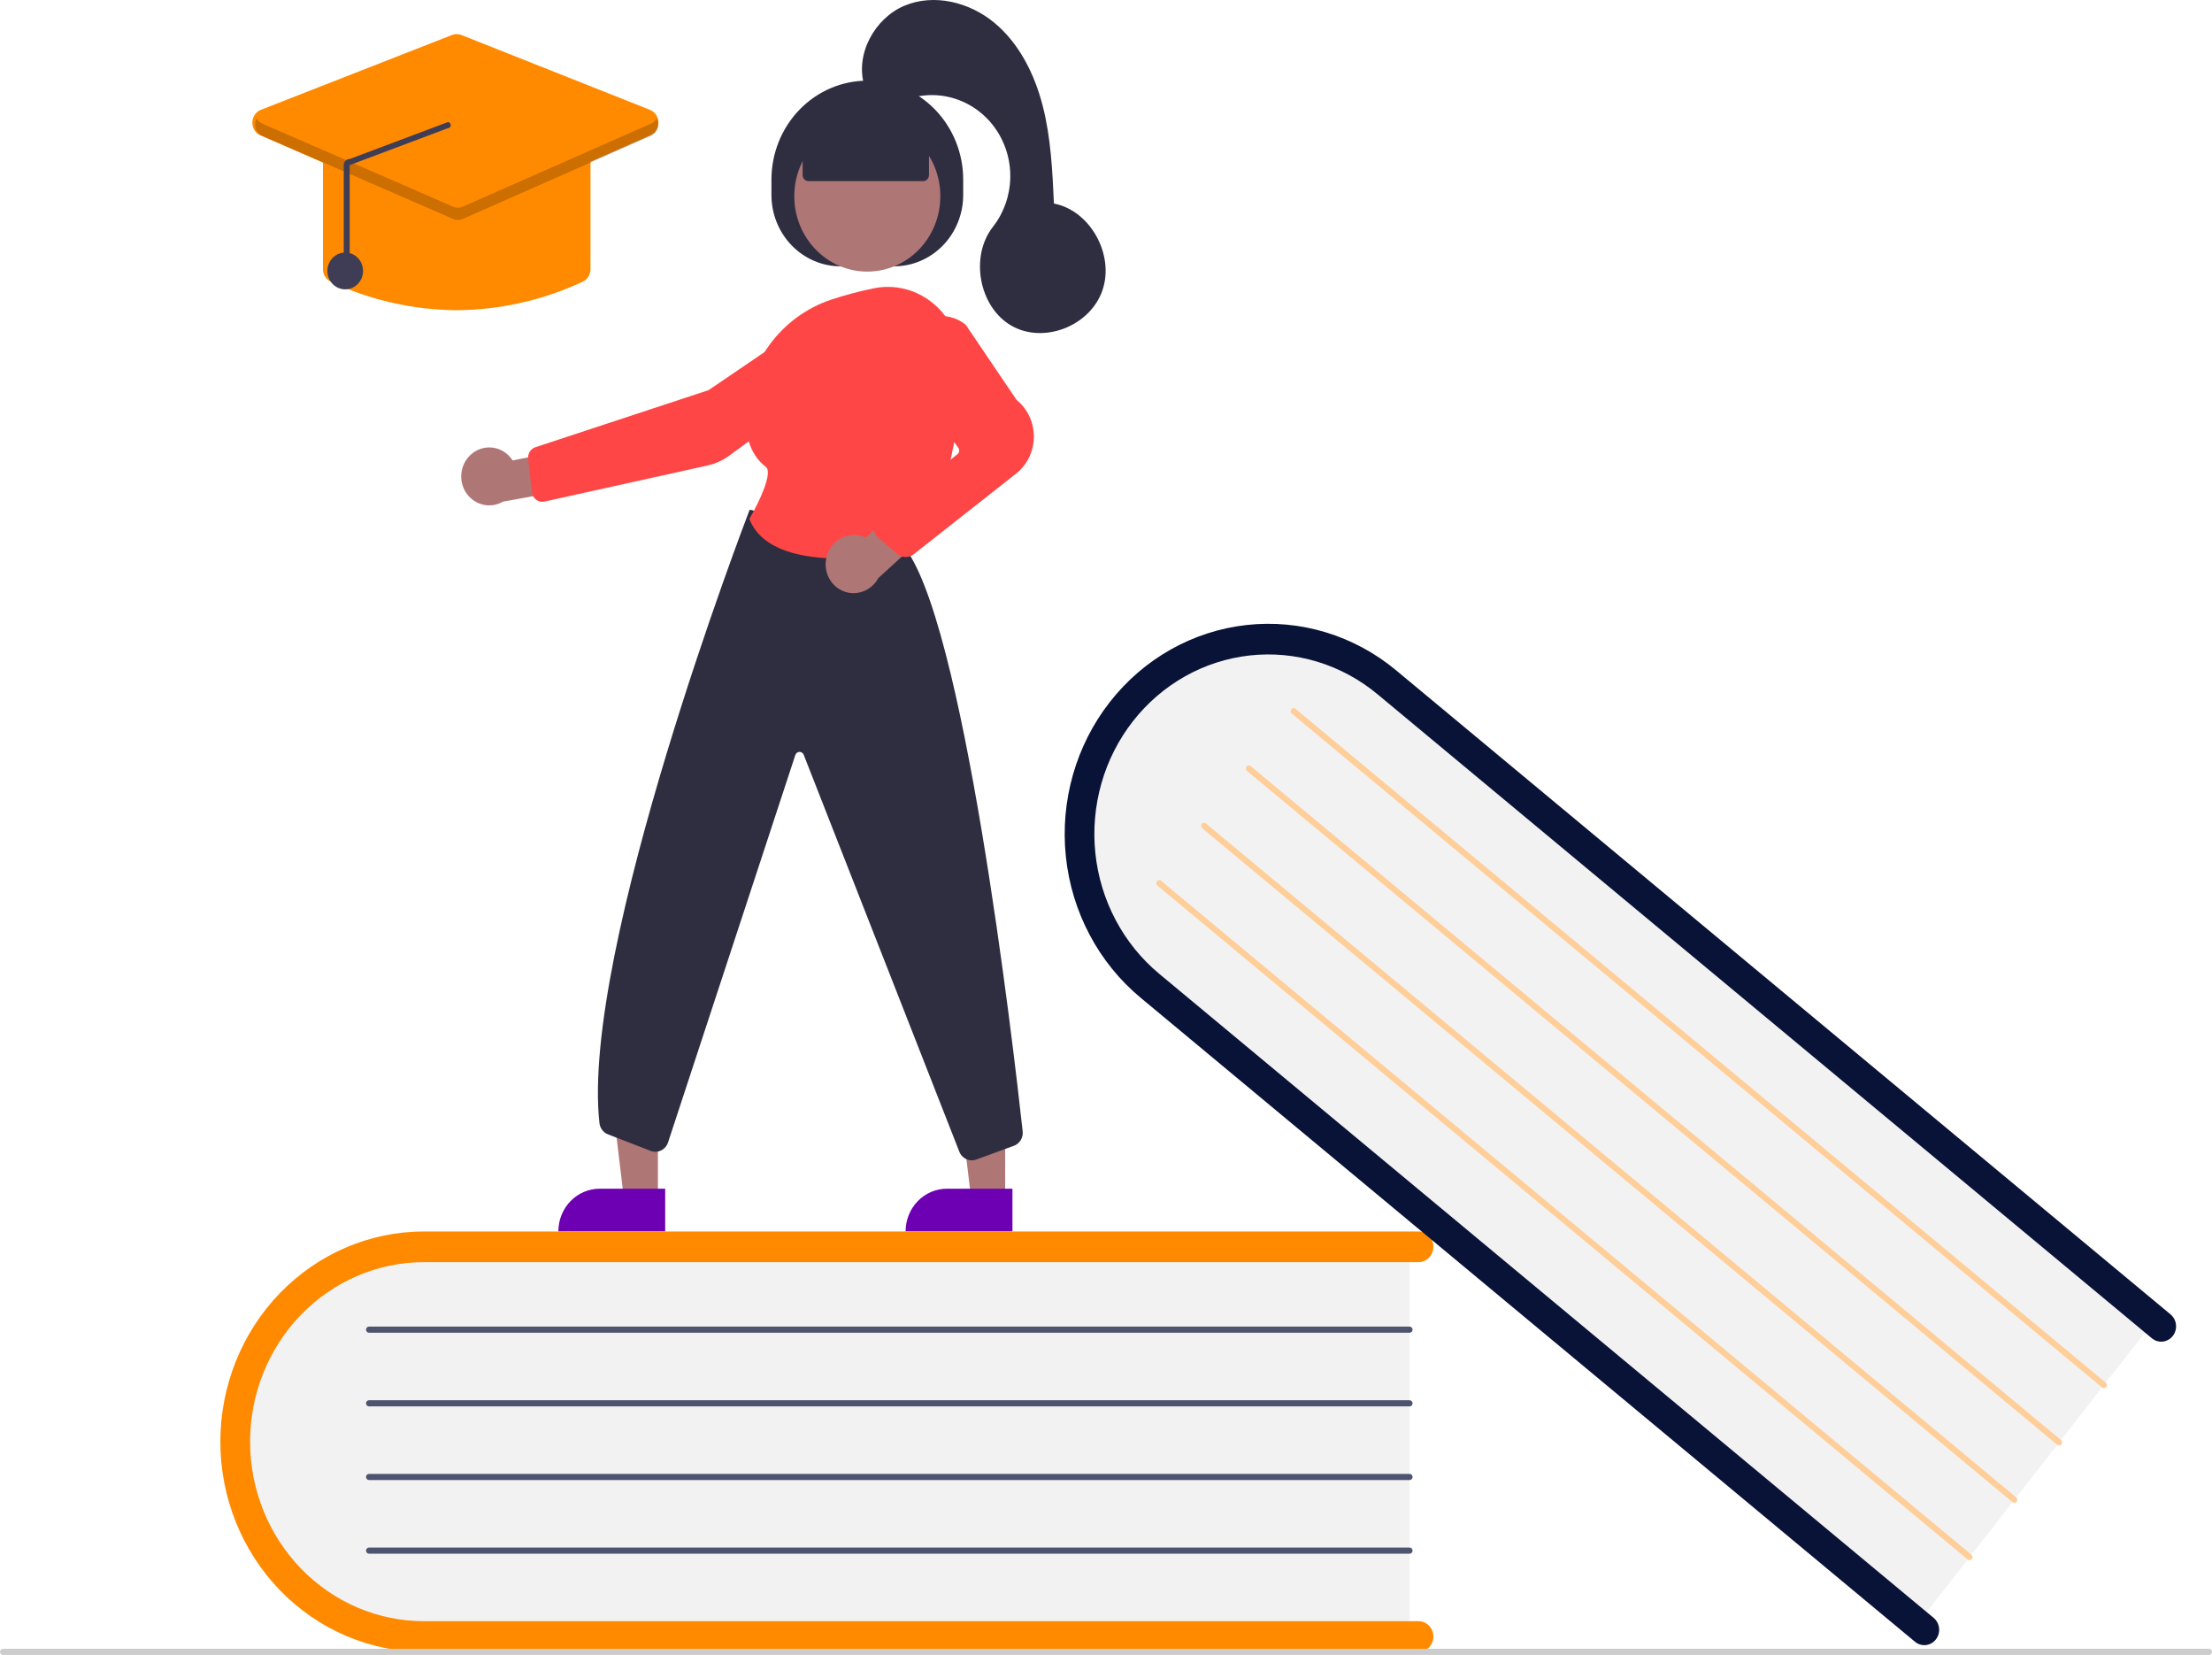 <svg width="619" height="463" viewBox="0 0 619 463" fill="none" xmlns="http://www.w3.org/2000/svg">
<path d="M394.458 347.097V458.707H123.48C92.606 458.707 67.486 433.672 67.486 402.902C67.486 372.132 92.606 347.097 123.48 347.097H394.458Z" fill="#F2F2F2"/>
<path d="M401.114 457.849C401.113 458.987 400.675 460.079 399.895 460.884C399.115 461.689 398.057 462.141 396.954 462.141H118.653C103.538 462.141 89.043 455.945 78.355 444.916C67.667 433.887 61.662 418.929 61.662 403.331C61.662 387.734 67.667 372.775 78.355 361.746C89.043 350.717 103.538 344.521 118.653 344.521H396.954C398.057 344.521 399.115 344.973 399.895 345.778C400.676 346.583 401.114 347.675 401.114 348.814C401.114 349.952 400.676 351.044 399.895 351.849C399.115 352.654 398.057 353.107 396.954 353.107H118.653C105.745 353.107 93.365 358.398 84.238 367.817C75.11 377.236 69.982 390.011 69.982 403.331C69.982 416.652 75.11 429.427 84.238 438.846C93.365 448.264 105.745 453.556 118.653 453.556H396.954C398.057 453.556 399.115 454.009 399.895 454.814C400.675 455.619 401.113 456.71 401.114 457.849Z" fill="#FF8A00"/>
<path d="M394.458 372.853H103.262C103.041 372.853 102.829 372.763 102.673 372.602C102.517 372.441 102.43 372.222 102.43 371.995C102.43 371.767 102.517 371.548 102.673 371.387C102.829 371.226 103.041 371.136 103.262 371.136H394.458C394.679 371.136 394.89 371.226 395.046 371.387C395.202 371.548 395.29 371.767 395.29 371.995C395.29 372.222 395.202 372.441 395.046 372.602C394.89 372.763 394.679 372.853 394.458 372.853Z" fill="#4D546F"/>
<path d="M394.458 393.458H103.262C103.041 393.458 102.829 393.368 102.673 393.207C102.517 393.046 102.43 392.827 102.43 392.6C102.43 392.372 102.517 392.153 102.673 391.992C102.829 391.831 103.041 391.741 103.262 391.741H394.458C394.679 391.741 394.89 391.831 395.046 391.992C395.202 392.153 395.29 392.372 395.29 392.6C395.29 392.827 395.202 393.046 395.046 393.207C394.89 393.368 394.679 393.458 394.458 393.458Z" fill="#4D546F"/>
<path d="M394.458 414.063H103.262C103.041 414.063 102.829 413.973 102.673 413.812C102.517 413.651 102.43 413.432 102.43 413.205C102.43 412.977 102.517 412.758 102.673 412.597C102.829 412.436 103.041 412.346 103.262 412.346H394.458C394.679 412.346 394.89 412.436 395.046 412.597C395.202 412.758 395.29 412.977 395.29 413.205C395.29 413.432 395.202 413.651 395.046 413.812C394.89 413.973 394.679 414.063 394.458 414.063Z" fill="#4D546F"/>
<path d="M394.458 434.668H103.262C103.041 434.668 102.829 434.578 102.673 434.417C102.517 434.256 102.43 434.037 102.43 433.81C102.43 433.582 102.517 433.364 102.673 433.203C102.829 433.042 103.041 432.951 103.262 432.951H394.458C394.679 432.951 394.89 433.042 395.046 433.203C395.202 433.364 395.29 433.582 395.29 433.81C395.29 434.037 395.202 434.256 395.046 434.417C394.89 434.578 394.679 434.668 394.458 434.668Z" fill="#4D546F"/>
<path d="M603.884 368.106L536.023 455.015L325.018 279.572C300.977 259.582 296.638 223.824 315.347 199.864C334.056 175.904 368.838 172.673 392.879 192.663L603.884 368.106Z" fill="#F2F2F2"/>
<path d="M541.728 458.656C541.035 459.542 540.03 460.108 538.934 460.23C537.837 460.352 536.738 460.019 535.879 459.305L319.172 279.121C307.402 269.335 299.881 255.125 298.265 239.617C296.648 224.109 301.068 208.573 310.551 196.428C320.035 184.282 333.805 176.522 348.834 174.854C363.862 173.185 378.917 177.746 390.687 187.532L607.394 367.716C607.819 368.07 608.173 368.507 608.436 369.002C608.698 369.496 608.863 370.04 608.921 370.6C608.98 371.161 608.931 371.728 608.777 372.269C608.623 372.81 608.368 373.315 608.025 373.754C607.682 374.193 607.258 374.558 606.779 374.829C606.299 375.099 605.773 375.269 605.229 375.329C604.686 375.389 604.136 375.338 603.612 375.179C603.088 375.02 602.599 374.756 602.174 374.402L385.467 194.217C380.49 190.076 374.771 186.987 368.637 185.127C362.504 183.267 356.075 182.672 349.718 183.376C343.361 184.081 337.201 186.07 331.59 189.232C325.979 192.393 321.026 196.665 317.015 201.802C313.004 206.939 310.012 212.841 308.212 219.172C306.412 225.502 305.838 232.136 306.523 238.696C307.208 245.255 309.139 251.611 312.205 257.4C315.271 263.189 319.412 268.298 324.392 272.435L541.099 452.62C541.957 453.334 542.506 454.372 542.624 455.503C542.742 456.635 542.42 457.769 541.728 458.656Z" fill="#091337"/>
<path d="M588.224 388.162L361.475 199.628C361.39 199.558 361.319 199.47 361.267 199.371C361.215 199.272 361.182 199.164 361.17 199.052C361.158 198.94 361.168 198.826 361.199 198.718C361.23 198.61 361.281 198.509 361.349 198.421C361.418 198.333 361.502 198.26 361.598 198.206C361.694 198.152 361.799 198.118 361.908 198.106C362.017 198.094 362.127 198.104 362.231 198.136C362.336 198.168 362.434 198.221 362.519 198.291L589.268 386.825C589.353 386.896 589.424 386.983 589.476 387.082C589.529 387.181 589.562 387.29 589.574 387.402C589.586 387.514 589.576 387.627 589.545 387.736C589.514 387.844 589.463 387.945 589.394 388.033C589.326 388.121 589.241 388.194 589.145 388.248C589.049 388.302 588.944 388.336 588.835 388.348C588.726 388.36 588.616 388.35 588.512 388.318C588.407 388.286 588.309 388.233 588.224 388.162V388.162Z" fill="#FFCE99"/>
<path d="M575.696 404.207L348.947 215.673C348.775 215.53 348.666 215.323 348.642 215.096C348.619 214.87 348.684 214.644 348.822 214.467C348.96 214.289 349.161 214.176 349.38 214.152C349.599 214.127 349.819 214.193 349.991 214.336L576.74 402.87C576.825 402.94 576.896 403.028 576.948 403.127C577.001 403.226 577.034 403.334 577.046 403.446C577.057 403.559 577.048 403.672 577.017 403.78C576.986 403.889 576.935 403.99 576.866 404.078C576.798 404.165 576.713 404.238 576.617 404.292C576.521 404.347 576.416 404.381 576.307 404.393C576.198 404.405 576.088 404.394 575.983 404.362C575.878 404.331 575.781 404.278 575.696 404.207Z" fill="#FFCE99"/>
<path d="M563.168 420.251L336.419 231.718C336.247 231.575 336.137 231.367 336.114 231.141C336.09 230.915 336.154 230.688 336.293 230.511C336.431 230.333 336.632 230.22 336.852 230.196C337.071 230.171 337.291 230.238 337.463 230.381L564.212 418.914C564.297 418.985 564.367 419.072 564.42 419.171C564.472 419.27 564.505 419.379 564.517 419.491C564.528 419.603 564.519 419.717 564.488 419.825C564.457 419.933 564.406 420.034 564.337 420.122C564.269 420.209 564.184 420.282 564.088 420.336C563.992 420.39 563.887 420.424 563.779 420.436C563.67 420.449 563.56 420.438 563.455 420.407C563.35 420.375 563.253 420.322 563.168 420.251V420.251Z" fill="#FFCE99"/>
<path d="M550.639 436.296L323.891 247.762C323.805 247.692 323.735 247.604 323.682 247.505C323.63 247.407 323.597 247.298 323.585 247.186C323.574 247.074 323.584 246.96 323.614 246.852C323.645 246.744 323.696 246.643 323.765 246.555C323.833 246.468 323.918 246.395 324.014 246.34C324.11 246.286 324.215 246.252 324.324 246.24C324.432 246.228 324.542 246.238 324.647 246.27C324.752 246.302 324.849 246.355 324.935 246.425L551.683 434.959C551.769 435.03 551.839 435.117 551.892 435.216C551.944 435.315 551.977 435.424 551.989 435.536C552.001 435.648 551.991 435.762 551.961 435.87C551.93 435.978 551.879 436.079 551.81 436.167C551.741 436.255 551.657 436.328 551.561 436.382C551.465 436.436 551.359 436.47 551.251 436.482C551.142 436.494 551.032 436.484 550.927 436.452C550.822 436.42 550.724 436.367 550.639 436.296Z" fill="#FFCE99"/>
<path d="M618.168 463H0.832C0.611 463 0.4 462.91 0.244 462.749C0.088 462.588 0 462.369 0 462.141C0 461.914 0.088 461.695 0.244 461.534C0.4 461.373 0.611 461.283 0.832 461.283H618.168C618.389 461.283 618.6 461.373 618.756 461.534C618.912 461.695 619 461.914 619 462.141C619 462.369 618.912 462.588 618.756 462.749C618.6 462.91 618.389 463 618.168 463Z" fill="#CCCCCC"/>
<path d="M281.28 335.366L271.768 335.365L267.245 297.507L281.283 297.508L281.28 335.366Z" fill="#AF7676"/>
<path d="M264.974 332.56H283.317V344.479H253.424C253.424 342.914 253.723 341.364 254.303 339.918C254.884 338.472 255.735 337.158 256.807 336.051C257.88 334.944 259.153 334.067 260.554 333.468C261.955 332.869 263.457 332.56 264.974 332.56Z" fill="#6E00B3"/>
<path d="M184.108 335.366L174.596 335.365L170.073 297.507L184.111 297.508L184.108 335.366Z" fill="#AF7676"/>
<path d="M167.802 332.56H186.146V344.479H156.253C156.253 342.914 156.551 341.364 157.132 339.918C157.712 338.472 158.563 337.158 159.635 336.051C160.708 334.944 161.981 334.067 163.382 333.468C164.784 332.869 166.285 332.56 167.802 332.56Z" fill="#6E00B3"/>
<path d="M215.877 54.546V50.253C215.877 42.91 218.704 35.867 223.736 30.675C228.768 25.482 235.592 22.565 242.709 22.565H242.709C249.825 22.565 256.65 25.482 261.682 30.675C266.713 35.867 269.54 42.91 269.54 50.253V54.546C269.54 59.84 267.502 64.917 263.875 68.66C260.247 72.404 255.327 74.507 250.197 74.507H235.221C232.681 74.507 230.165 73.991 227.818 72.987C225.471 71.984 223.339 70.514 221.543 68.66C219.746 66.807 218.322 64.606 217.349 62.185C216.377 59.763 215.877 57.167 215.877 54.546Z" fill="#2F2E41"/>
<path d="M242.709 75.984C253.994 75.984 263.143 66.543 263.143 54.897C263.143 43.252 253.994 33.811 242.709 33.811C231.423 33.811 222.274 43.252 222.274 54.897C222.274 66.543 231.423 75.984 242.709 75.984Z" fill="#AF7676"/>
<path d="M131.558 127.37C132.387 126.562 133.378 125.951 134.461 125.581C135.543 125.211 136.692 125.09 137.824 125.227C138.957 125.365 140.047 125.757 141.017 126.376C141.987 126.994 142.814 127.825 143.439 128.81L160.956 125.39L165.566 135.869L140.763 140.339C139.091 141.313 137.13 141.62 135.253 141.203C133.376 140.785 131.713 139.672 130.578 138.073C129.443 136.474 128.917 134.502 129.097 132.529C129.278 130.556 130.153 128.721 131.558 127.37V127.37Z" fill="#AF7676"/>
<path d="M226.777 89.264L227.007 89.622L198.281 109.149L149.811 125.121C149.169 125.334 148.618 125.77 148.252 126.355C147.886 126.94 147.728 127.638 147.804 128.33L148.862 137.728C148.909 138.144 149.039 138.545 149.245 138.906C149.451 139.267 149.728 139.579 150.058 139.823C150.388 140.067 150.763 140.238 151.16 140.323C151.558 140.409 151.968 140.407 152.365 140.32L197.982 130.23C200.19 129.744 202.278 128.796 204.115 127.443L236.386 103.75C237.556 102.886 238.49 101.725 239.096 100.379C239.702 99.033 239.961 97.548 239.846 96.068C239.728 94.587 239.238 93.162 238.424 91.935C237.611 90.708 236.501 89.721 235.206 89.071C233.91 88.42 232.473 88.129 231.035 88.226C229.598 88.322 228.209 88.803 227.007 89.622L226.777 89.264Z" fill="#FF4646"/>
<path d="M271.938 324.622C271.208 324.623 270.494 324.403 269.883 323.992C269.271 323.58 268.789 322.993 268.496 322.303L224.891 211.121C224.79 210.88 224.619 210.677 224.402 210.539C224.184 210.401 223.932 210.335 223.677 210.35C223.423 210.365 223.179 210.46 222.978 210.622C222.777 210.784 222.63 211.006 222.555 211.257L186.98 319.497C186.83 320 186.582 320.467 186.25 320.868C185.919 321.269 185.511 321.596 185.053 321.828C184.595 322.061 184.095 322.194 183.585 322.22C183.075 322.246 182.565 322.164 182.087 321.979L170.157 317.363C169.51 317.114 168.942 316.686 168.516 316.124C168.091 315.563 167.825 314.89 167.747 314.182C162.38 265.938 209.18 144.165 209.654 142.941L209.785 142.602L252.447 152.34L252.535 152.44C269.556 171.601 283.547 292.453 286.178 316.485C286.276 317.353 286.085 318.229 285.636 318.97C285.186 319.711 284.506 320.272 283.706 320.56L273.177 324.403C272.779 324.548 272.36 324.622 271.938 324.622Z" fill="#2F2E41"/>
<path d="M235.18 156.26C224.844 156.26 213.32 154.133 209.773 145.356L209.692 145.154L209.802 144.967C212.602 140.226 216.302 132.14 214.313 130.622C210.395 127.633 208.494 122.715 208.663 116.005C209.029 101.439 218.647 88.507 232.596 83.825H232.596C236.489 82.539 240.452 81.486 244.463 80.672C247.387 80.063 250.405 80.13 253.301 80.868C256.198 81.606 258.899 82.997 261.213 84.94C263.555 86.897 265.449 89.364 266.757 92.165C268.066 94.966 268.756 98.032 268.78 101.141C268.927 116.708 266.604 138.388 254.71 153.272C254.152 153.963 253.376 154.428 252.519 154.587C246.797 155.655 240.996 156.215 235.18 156.26Z" fill="#FF4646"/>
<path d="M231.336 155.677C231.898 153.595 233.234 151.826 235.054 150.754C236.873 149.683 239.029 149.396 241.052 149.955C241.465 150.074 241.868 150.228 242.256 150.416L255.557 137.925L264.807 144.356L245.787 161.725C244.928 163.323 243.575 164.578 241.945 165.292C240.315 166.005 238.5 166.136 236.79 165.663C235.794 165.381 234.861 164.899 234.047 164.243C233.232 163.588 232.552 162.772 232.045 161.844C231.537 160.915 231.213 159.892 231.092 158.833C230.97 157.775 231.053 156.702 231.336 155.677Z" fill="#AF7676"/>
<path d="M253.45 155.835C252.587 155.836 251.751 155.528 251.083 154.964L245.838 150.541C245.401 150.172 245.05 149.706 244.812 149.178C244.574 148.649 244.455 148.072 244.463 147.489C244.472 146.907 244.608 146.334 244.862 145.813C245.116 145.293 245.48 144.838 245.929 144.484L267.928 127.073C268.188 126.865 268.359 126.56 268.404 126.223C268.448 125.887 268.362 125.546 268.164 125.274L254.585 106.75C253.008 104.605 252.216 101.953 252.352 99.264C252.487 96.575 253.539 94.022 255.324 92.057C257.203 89.963 259.776 88.674 262.533 88.446C265.289 88.219 268.028 89.069 270.206 90.828L270.292 90.922L284.471 111.872C286.004 113.113 287.238 114.702 288.078 116.517C288.917 118.331 289.339 120.321 289.31 122.331C289.281 124.341 288.802 126.318 287.911 128.105C287.019 129.893 285.739 131.444 284.171 132.637L255.679 155.078C255.034 155.57 254.253 155.835 253.45 155.835Z" fill="#FF4646"/>
<path d="M224.608 48.965V38.503L242.709 30.347L259.968 38.503V48.965C259.968 49.421 259.792 49.857 259.48 50.179C259.168 50.502 258.745 50.682 258.304 50.682H226.272C225.831 50.682 225.408 50.502 225.096 50.179C224.783 49.857 224.608 49.421 224.608 48.965Z" fill="#2F2E41"/>
<path d="M241.878 23.953C239.216 15.163 244.806 5.089 253.069 1.609C261.332 -1.87 271.217 0.562 278.189 6.311C285.162 12.059 289.488 20.669 291.78 29.57C294.072 38.47 294.507 47.751 294.93 56.95C305.082 58.874 311.988 71.3 308.471 81.314C304.954 91.328 291.937 96.303 282.948 91.069C273.958 85.835 271.354 71.765 277.842 63.481C280.912 59.561 282.627 54.696 282.715 49.657C282.804 44.618 281.26 39.692 278.329 35.66C275.398 31.629 271.248 28.721 266.535 27.398C261.822 26.076 256.816 26.413 252.31 28.358C247.307 30.517 241.029 24.907 241.878 23.953Z" fill="#2F2E41"/>
<path d="M127.805 86.784C115.651 86.702 103.648 83.989 92.572 78.821C91.913 78.518 91.353 78.023 90.962 77.398C90.57 76.772 90.363 76.042 90.366 75.297V44.031C90.367 43.007 90.762 42.025 91.464 41.301C92.165 40.576 93.117 40.169 94.11 40.168H161.501C162.493 40.169 163.445 40.576 164.147 41.301C164.849 42.025 165.244 43.007 165.245 44.031V75.298C165.248 76.042 165.041 76.772 164.649 77.398C164.257 78.023 163.698 78.518 163.039 78.821C151.963 83.989 139.96 86.702 127.805 86.784Z" fill="#FF8A00"/>
<path d="M127.796 61.454C127.296 61.455 126.802 61.352 126.341 61.153L72.901 37.886C72.212 37.586 71.626 37.08 71.218 36.433C70.81 35.786 70.599 35.028 70.613 34.256C70.627 33.484 70.864 32.735 71.295 32.103C71.725 31.472 72.329 30.989 73.028 30.715L126.469 9.794C127.33 9.456 128.282 9.458 129.141 9.8L181.866 30.721C182.561 30.997 183.161 31.48 183.589 32.11C184.016 32.74 184.252 33.487 184.265 34.255C184.279 35.024 184.07 35.78 183.666 36.425C183.261 37.071 182.679 37.577 181.994 37.879L129.269 61.145C128.803 61.35 128.302 61.455 127.796 61.454Z" fill="#FF8A00"/>
<path d="M96.606 80.948C99.363 80.948 101.598 78.642 101.598 75.797C101.598 72.952 99.363 70.646 96.606 70.646C93.849 70.646 91.614 72.952 91.614 75.797C91.614 78.642 93.849 80.948 96.606 80.948Z" fill="#3F3D56"/>
<path opacity="0.2" d="M182.176 34.577L129.451 57.843C129.04 58.024 128.597 58.118 128.15 58.119C127.703 58.12 127.261 58.028 126.849 57.849L73.408 34.584C72.737 34.298 72.177 33.791 71.817 33.14C71.581 33.562 71.435 34.031 71.389 34.515C71.342 34.999 71.396 35.488 71.546 35.95C71.697 36.411 71.941 36.834 72.262 37.19C72.583 37.547 72.974 37.829 73.408 38.018L126.849 61.283C127.261 61.462 127.703 61.554 128.15 61.553C128.597 61.552 129.04 61.458 129.451 61.277L182.176 38.011C182.609 37.821 182.997 37.538 183.316 37.181C183.635 36.824 183.877 36.402 184.026 35.941C184.175 35.481 184.228 34.993 184.18 34.511C184.133 34.028 183.987 33.561 183.753 33.14C183.395 33.785 182.841 34.29 182.176 34.577Z" fill="black"/>
<path d="M97.025 75.777C97.246 75.777 97.457 75.687 97.614 75.526C97.769 75.365 97.857 75.146 97.857 74.919V46.191L125.297 35.875C125.518 35.878 125.731 35.791 125.889 35.633C126.047 35.474 126.138 35.257 126.142 35.029C126.145 34.801 126.06 34.582 125.907 34.418C125.753 34.255 125.543 34.161 125.322 34.158L97.882 44.473C97.661 44.468 97.442 44.509 97.237 44.594C97.032 44.679 96.846 44.806 96.689 44.967C96.532 45.127 96.406 45.317 96.321 45.527C96.236 45.737 96.192 45.963 96.193 46.191V74.919C96.193 75.146 96.281 75.365 96.437 75.526C96.593 75.687 96.805 75.777 97.025 75.777Z" fill="#3F3D56"/>
</svg>
